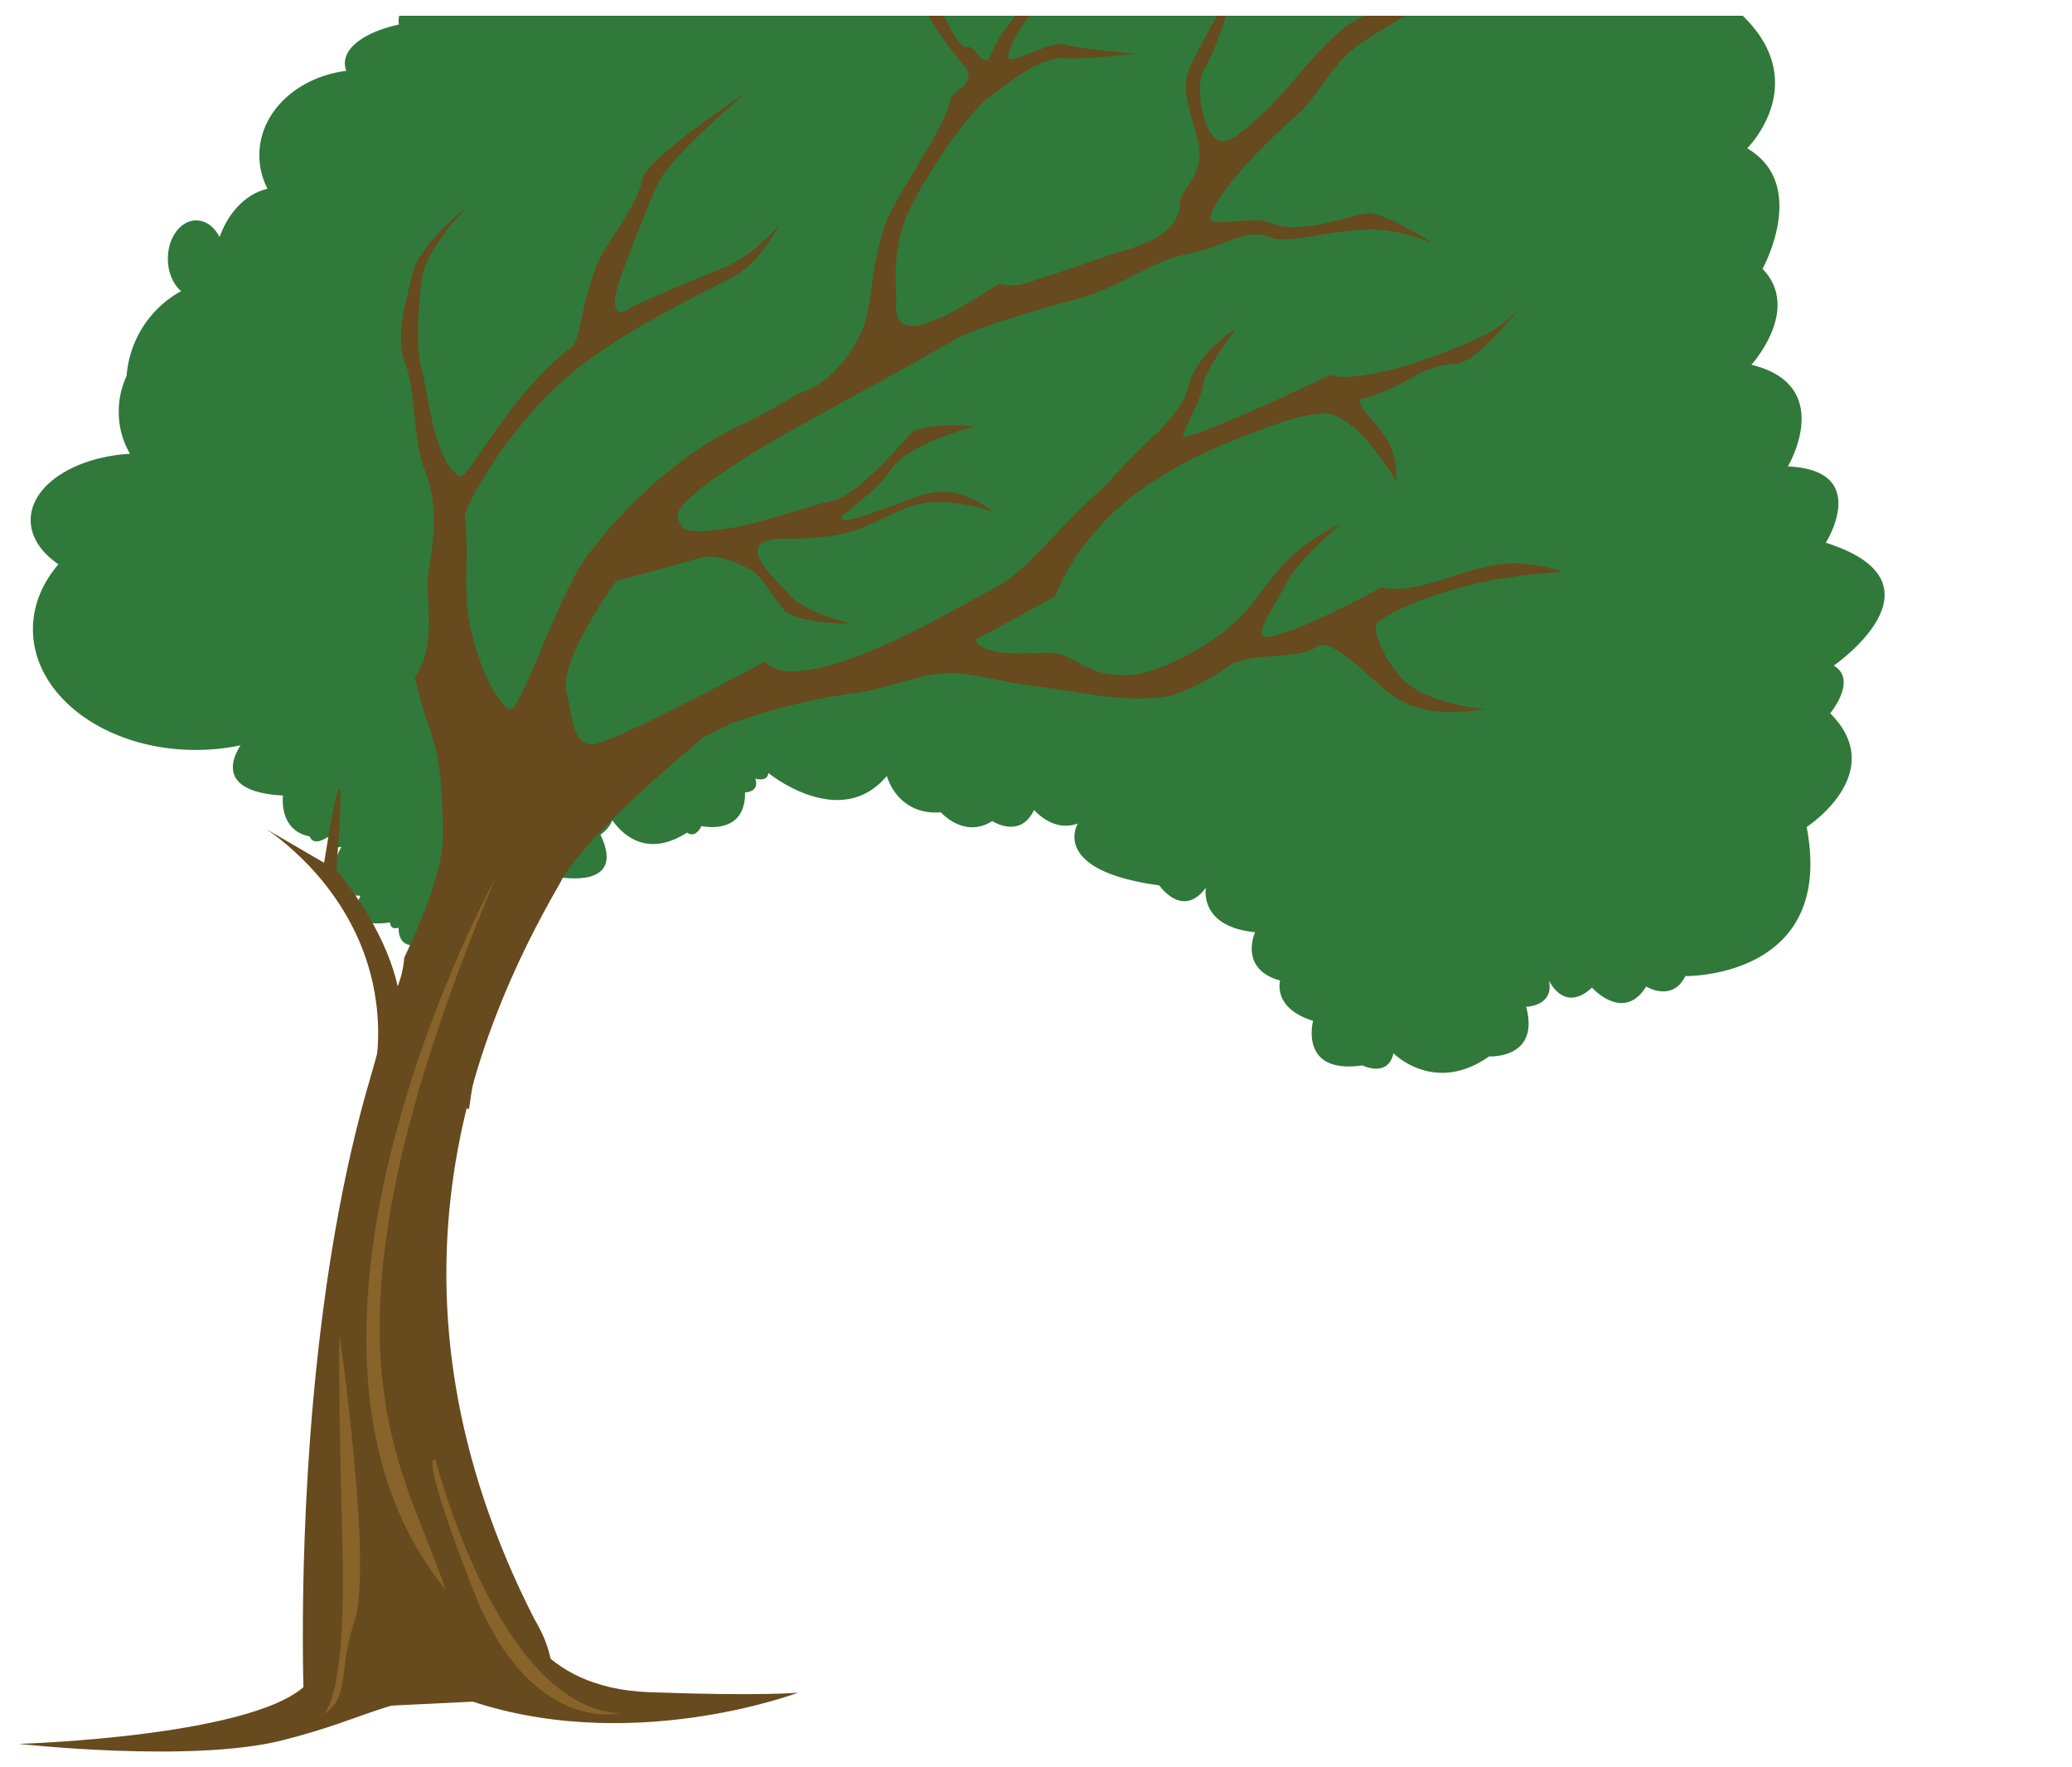 <svg id="ad9daf1c-ffe9-4251-b7ba-e9ca87502a1a" data-name="Layer 1" xmlns="http://www.w3.org/2000/svg" xmlns:xlink="http://www.w3.org/1999/xlink" width="900.05" height="767.69" viewBox="0 0 900.05 767.69">
  <defs>
    <style>
      .abf4ff65-e07e-4790-ba99-8978521a26e4 {
        fill: none;
      }

      .bf30db49-7907-430d-be09-695686eba6a4 {
        clip-path: url(#a6be4081-12b9-4c55-b5cb-d6455a1b6537);
      }

      .abbb618b-46ad-4f10-9c35-c7cd5299a154 {
        fill: #31783b;
      }

      .f201dfda-fa27-43b5-91fb-12cc554ba4f9 {
        fill: #674a1d;
      }

      .a3418bbf-37d4-4ddf-b261-301cb2687281 {
        fill: #88632a;
      }
    </style>
    <clipPath id="a6be4081-12b9-4c55-b5cb-d6455a1b6537">
      <rect class="abf4ff65-e07e-4790-ba99-8978521a26e4" x="8.03" y="6.85" width="884" height="754"/>
    </clipPath>
  </defs>
  <g class="bf30db49-7907-430d-be09-695686eba6a4">
    <g>
      <path class="abbb618b-46ad-4f10-9c35-c7cd5299a154" d="M793.11,235.75s20-31.52-16.48-33.14c0,0,21-35.19-15.85-44.15,0,0,21.94-24.06,4.83-41.69,0,0,20.33-36.54-6.66-52.35,0,0,28.65-28.25-2.23-57.88,2-2,4-4,6-6-.56-.34-1.12-.69-1.72-1,1.92-1.57,2.53-4.14-.55-8.38h0c.28-.18,46.62-29.5,10.41-55.76l.53-.67a9.48,9.48,0,0,0-1.12.24,87.87,87.87,0,0,0-14.63-8.13,15.47,15.47,0,0,1,3.12-1.7,17.82,17.82,0,0,1-4.25,1.19q-3.11-1.35-6.61-2.69a9.62,9.62,0,0,1-1.08-3.9c0-.33,0-.63,0-.93a35.6,35.6,0,0,0-5.34,3.87A12.06,12.06,0,0,0,742.53-83c-4,2.71-7.66,7-12.06,9.83-6.1,3.89-8.23-.89-5.12-6.14,1.14-1.91,2.34-3.81,3.57-5.71l-.23,0c-2.44.14-6.25,2.89-10.18,7.09.57-3.78-.42-5.92-3.06-5.42s-6.36,3.59-10,7.94a5.71,5.71,0,0,0-1-3.76,68.48,68.48,0,0,1-6,10c-4.14,5.81-11.57,7.62-12.17,3.91-.42-2.63,0-6,.39-9.27a3.57,3.57,0,0,0-.4.12c-2.94,1.21-6.29,4.74-9.12,9.25a5.72,5.72,0,0,0-.81-1.4c-3.41,2.68-7.4,3.59-8.67,2a2.25,2.25,0,0,1-.12-.21,29.23,29.23,0,0,0-5.13,7.2,4.55,4.55,0,0,0-4.83-1.91,124.82,124.82,0,0,1-11,12.57c-5.2,5.09-10.84,5.3-10.47.51a44,44,0,0,1,2.38-9.7c-1.6.77-3.22,1.49-4.94,2.13-6.78,2.52-5.67-5.14-.32-10.75,1.49-1.57,3-3,4.6-4.47-.38-1.18-.23-2.9.74-5.4.11-.28.25-.56.38-.84-3.92,2.83-7.85,5.53-11.86,7.89-4.84,2.84-8,.44-6.22-4,2.46-6,6.58-11,11.48-15.67-.8-1-.88-2.57-.1-4.36a37.17,37.17,0,0,1,7.61-10.68c-1.14-.63-3.68.13-6.92,1.89,2.6-3.59,3.8-6.44,2.76-7.46s-4,0-7.88,2.42c2.06-3.23,2.93-5.73,2.09-6.72a22.41,22.41,0,0,1-2.92,2.5,74.78,74.78,0,0,1-22,15.41c-8.52,4-8.88-4.46.18-11a54.53,54.53,0,0,0,5.64-4.69c-3.5,1.76-6.36,1.28-6.63-1a10.13,10.13,0,0,1-3.84-.87c-2.47,1.55-4.6,2-6,1.46a23.22,23.22,0,0,1-5.2,3.51c-1,1.61-1.91,3.07-2.69,4.25-6.22,9.42-17.87,10-12.23.76q1-1.65,2-3.24c-3.12,1-5.51.35-4.78-2.55-.71-1.16-2-1.52-3.79-.82a14.24,14.24,0,0,0-4.54,3.3l-.1.12a27.3,27.3,0,0,0-18.14-6.6,28.1,28.1,0,0,0-14.59,4,14.82,14.82,0,0,0-10.3-4.4c-9.37,0-17,9.55-17,21.33,0,.18,0,.35,0,.53a17.23,17.23,0,0,0-9-2.54,17.27,17.27,0,0,0-10.29,3.41,42.28,42.28,0,0,0-37.57-22.12,43.35,43.35,0,0,0-18.51,4.1,28.74,28.74,0,0,0-8.95-1.39,27.61,27.61,0,0,0-13.34,3.28A24.82,24.82,0,0,0,385.57-116c-14.26,0-25.82,12.92-25.82,28.86,0,.75,0,1.5.08,2.24a28.08,28.08,0,0,0-3.58-.23c-9.53,0-17.82,4.79-22.06,11.83-.75-.3-1.51-.59-2.29-.85-15.11-5.06-31,0-38.84,11.34a23.75,23.75,0,0,0-22.52,10.53A16.33,16.33,0,0,0,260-56.17a16.2,16.2,0,0,0-15.43,11,22.13,22.13,0,0,0-14.41-5.48c-13.44,0-24.34,12.65-24.34,28.25a31.71,31.71,0,0,0,3,13.52,18.72,18.72,0,0,0-5.41-.8c-6.7,0-12.45,3.46-14.93,8.39a14.29,14.29,0,0,0-2.8-.28c-6.93,0-12.55,4.78-12.55,10.67a9.08,9.08,0,0,0,.16,1.57c-13.89,3-23.5,9.39-23.5,16.84a9,9,0,0,0,.64,3.26c-21.38,2.69-37.76,18-37.76,36.57A31.67,31.67,0,0,0,116.21,82c-9.28,2.17-17,10.16-20.82,21-2.22-4.38-5.94-7.26-10.16-7.26-6.8,0-12.31,7.45-12.31,16.64,0,5.93,2.3,11.12,5.76,14.07A46,46,0,0,0,55,163.32a36.13,36.13,0,0,0-3.41,15.52,35.39,35.39,0,0,0,4.9,18.28c-24.22,1.41-43.16,13.76-43.16,28.79,0,7.38,4.56,14.1,12.06,19.21-7,8.15-11.08,17.81-11.08,28.19,0,29,31.64,52.45,70.67,52.45a94.23,94.23,0,0,0,19.5-2c-3.75,5.83-10,20.25,18.47,21.81,0,0-2.12,15.07,11.54,17.75.91,2.29,3.08,3.12,7.24.69a4.93,4.93,0,0,1,1.5-.57h0s-.51,6,5.1,4.33c0,0-8.83,15.2,1,19.91a3.38,3.38,0,0,0,.9.38,18.58,18.58,0,0,0,6.37,1s-7.91,14.84,12.85,11.61c0,0-.19,3.47,3.73,2.3,0,0-.93,11.79,12.06,6,0,0,4.67,5,8.38,2.62,0,0,37.51,12.4,32-6.09h0a35.94,35.94,0,0,0-4.85-9.43s11.37.28,12.58-9.1c0,0,7.44-1.11,8-6.19,0,0,31.38,6.58,19.47-18.22,0,0,4-2.57,5.11-6.28,5.64,7.75,16.13,15.84,32.54,5.38,0,0,3.21,3,6.27-2.84,0,0,19.17,4.47,18.89-14.6,0,0,6.52-.06,4.45-6,0,0,5.36,1.68,5.67-2.45,0,0,31.16,25.53,51.48,1.3,0,0,4.42,17.22,23.48,15.79,0,0,10.09,11.59,22.31,3.8,0,0,12.18,8,18.17-4.87,0,0,8.2,9.95,19,5.93,0,0-12.5,20.36,35.4,26.88,0,0,10.08,14.76,20.24,1,0,0-3.32,16.9,21.37,19.34,0,0-7.34,15.94,10.88,21,0,0-3.53,11.93,14.32,17.51,0,0-6.32,23.35,21.38,19.34,0,0,11.23,5.56,13.52-5.3,0,0,17.69,18.22,41.55,1.4,0,0,22.23,1.24,16.09-21.57,0,0,12.25-.17,9.9-11.46,0,0,6.44,14.53,18.71,3.14,0,0,13.68,15.42,23.55-.49,0,0,11.27,7.08,17-4.52,0,0,65.39,1.19,52.68-64.75,0,0,36.13-23.49,10.23-49.4,0,0,12.06-14.49,1.57-20.71C796.59,289.08,848.46,253.32,793.11,235.75ZM512.85-71.56,511.5-71c.08-.44.14-.88.19-1.33C512.07-72,512.46-71.79,512.85-71.56Zm-26.76,13.1a17.28,17.28,0,0,0,7.89,2,32.43,32.43,0,0,1-11.26,5.11A38.91,38.91,0,0,0,486.09-58.46Zm-230.56,62c.37.23.74.44,1.13.64A15.15,15.15,0,0,1,255,5.31,13.51,13.51,0,0,0,255.53,3.55Zm22.06-21.08a20.32,20.32,0,0,0-1.27-3.69c.57.41,1.15.8,1.76,1.17.43.26.88.5,1.33.74C278.82-18.71,278.21-18.12,277.59-17.53Z"/>
      <g>
        <path class="f201dfda-fa27-43b5-91fb-12cc554ba4f9" d="M223.68,698.57s9.3,34.68,58.22,36.49,64.78.21,64.78.21-74.33,28.18-145.91,2.31c-30.84-1.47-39,8.55-78.33,18.44s-114.19,1.5-114.19,1.5,107.41-3.19,126.46-27.63S223.68,698.57,223.68,698.57Z"/>
        <g>
          <path class="f201dfda-fa27-43b5-91fb-12cc554ba4f9" d="M671.17-26.08c-14.45-.6-17.82.44-15.74-1.64,2.81-2.82,14.33-8,22.52-14.78,8.56-7.13,16-13.6,19.58-17.09,5-4.84,3.4-11.4,16.31-15.38,14-4.34,41.67-5.65,41.67-5.65a115.61,115.61,0,0,0-26.38-1c-11.66,1.09-22.33-1.8-27.89,8.75-1,2-15.58,17.71-29,27.66-8.57,6.33-18.83,10.14-21.58,9.92-5.45-.43-4-13.41-5.23-27.36-1.06-11.51-20.11-25.47-20.11-25.47s11.41,11.54,13,24c1.8,13.9,3.22,25.26,1.38,31.61C634.88-15.85,615.78-6.66,612.54-4c-7.49,6.25-21.41,10-29.28,16.61-15.2,12.75-24.66,28.66-39.55,41.13-1.18,1-10.63,10.14-15.13,6.86-7-5.14-9.33-24.7-5.5-30.66C530,19.19,536.41-6.77,536.41-6.77s-16.6,28.48-20,37.36c-3.81,9.85,2,20.64,4.14,31.57,2.86,14.36-7.92,19.45-8.06,26.45-.3,15.46-24.23,20-29.13,21.79-6.72,2.39-35.84,12.2-39.79,13.17s-9.56-.32-9.56-.32-19.46,12.64-25.84,14.91c-3.29,1.17-20.16,10.18-18.9-6.63.44-5.85-2.16-18.11,3.38-34.57,4.5-13.38,26.55-47.57,37.83-55.31,4.81-3.29,20.36-17.2,32.08-16.38,8.49.6,30.7-1.94,30.7-1.94s-22.23-1.64-30.63-4c-6.75-1.88-25.21,10-24.65,5.35,1.48-12.24,21.85-33.82,34.4-43.92,17.29-13.9,40.79-13.9,56.25-18.54,11.82-3.55,36.85-21.84,36.85-21.84s-13.42,7.89-39,15.32c-18.22,5.28-46,12.68-42.24,4.15,10.51-23.52,17.25-25.2,23.54-33s16.39-34.58,22.69-42.54c13.31-16.84,33.49-29,33.49-29s-20.06,10.7-28.64,17c-9.9,7.21-23.06,35.8-33.17,50.31-9.46,13.55-13.48,13.64-22.23,25.34-2.68,3.59-4.53,3.59-4.53,3.59s.8,9.22-4.52,17C460.21-15.84,434.7,12.17,431,22.42c-3.61,10-6.5-3.12-11.34-2C416.84,21.08,411,8.85,406-.6c-6-11.39,2.25-29.26,2.25-29.26s-7.4,7.13-8.77,22.38c-1.32,14.69,20.56,35.89,21.13,38.93,1.16,6.13-7.22,8.66-7.7,11.39C410.59,56.25,388.16,86,384.31,98.05c-7.81,24.39-4.42,36.07-11.44,48.89-11.66,21.28-23.49,22.51-27.19,24.73a259.38,259.38,0,0,1-23.13,12.64c-39.91,18.54-67.94,56.74-71.68,63.56-12.28,22.42-25,60.07-29.09,60.34-3,.2-13.15-13.83-18-38.3-2.5-12.66.06-32.19-1.91-45.38-.54-3.6,19.64-41.73,49.85-65.15,22-17,48.37-29.58,66.22-38.78,12.2-6.29,20.49-22.89,20.49-22.89s-10.67,12.93-22.89,18.05c-13.34,5.59-36.59,14.88-43.63,19.15-4.5,2.74-7-2-2-15.5,3.62-9.64,13.27-35.09,16.7-41.2,7.14-12.73,38-38.3,38-38.3s-43.88,28.78-45.52,37.85C277,89.67,262.61,106,258.82,116.25,252,134.7,252,148,248.43,150.69c-28.87,22.08-45,58.82-49,56.15C188,199,186.39,171.91,182.69,158.26c-2.36-8.72-.45-33.22,1.13-40C186.4,107.08,202.56,90,202.56,90s-20.69,16.35-23.46,29.18c-2.11,9.8-7.88,26.7-3.09,38.62s3.19,33.32,8.51,46.42c8.29,20.38,1,41.65,1.15,50.08.18,9.17,3.1,29.09-5.49,39.65,7,30.83,11.45,23.94,12.29,67.44.29,15.35-8,35.55-16.89,54.67a41.63,41.63,0,0,1-2.19,10.62A532.39,532.39,0,0,0,157,485.48c9.62-1.16,19.34-3.62,28.05-5.26a38.82,38.82,0,0,1,18.7,1.56c4.24-30.69,8.75-44.32,22.41-79.8,7.29-18.93,24.09-40.62,46.89-60.6,16-14,45-27.28,45-27.28s26-9.69,54.28-13.14c9.17-1.12,23.29-6.54,34-8.14C419.2,290.87,432,296,451,298.26c17.87,2.16,36.06,7.12,55.67,4.26,5.72-.83,17.77-6.51,26.5-12.84,9.66-7,30.57-2.51,39.15-9,4.38-3.34,16.33,7.12,27.81,17.68A41.47,41.47,0,0,0,624.23,309c9.62,1,20.88-1,20.88-1s-27.39-1.73-38-15.3c-7.45-9.5-11.42-20.38-8.57-22.5,9.48-7.06,26.22-12.46,38.2-15.67,18.3-4.89,42.21-6.14,42.21-6.14s-14.36-5.09-27.93-3.16c-11.73,1.67-25,7.11-33.2,9.05-11.73,2.76-17.59.85-17.59.85S565.05,274.31,552,276.47c-9.83,1.63,1.49-12.52,6.48-22.72,5.23-10.68,24-26.14,24-26.14a81.53,81.53,0,0,0-21.71,14.31c-9.34,8.76-17,22-24.65,28.79-14,12.43-33.92,21-41.9,22.1-23.43,3.22-25.66-10.25-41.37-9.21-27.68,1.83-30.29-5.21-28.36-6.22,11.38-5.91,34-18.41,34-18.41s10.15-32,50-54.57a208.32,208.32,0,0,1,34.21-15.72c5.42-1.88,19-8.25,31.72-9.09,14.57-1,32.08,29.41,32.08,29.41s.72-11.75-4.74-19.31c-6.18-8.56-14-15.42-10.09-16.44,20-5.3,25.08-14.65,40.38-15.16,8.25-.28,23.18-18.12,28.65-25a53.87,53.87,0,0,1-18.39,13.74c-11.66,5.36-27.36,11.19-37.8,13.74C582,166.08,578,162.74,578,162.74s-42.78,20.87-63.11,27.18c-4,1.25,6.16-13.27,7.58-22.29,1.23-7.82,14.61-25,14.61-25s-18.14,11.09-21.22,26.6c-.75,3.78-6.9,13.08-13.2,18.81-13.78,12.55-19.9,20.6-24.14,24.4-18.65,16.71-33.62,36.17-44.25,41.77-19.08,10.05-57.58,33.54-84.39,37-15.31,2-17.3-4-17.3-4s-68.45,37-75.76,36.2c-8.19-.93-7.92-11.17-10.8-23-3.36-13.82,21.78-48.16,21.78-48.16s16.58-4.08,35.6-9.78c3.43-1,8.58-2,21.79,4.48,5.66,2.79,9.8,11.28,15,17.52,5.44,6.58,30,6.52,30,6.52s-20.64-4.77-27.16-12.41c-5.4-6.35-22.28-20.62-9-23.94,6.18-1.54,18,.59,34-3.22,8.83-2.1,21.13-9.85,29.37-12,16-4.11,34.18,3,34.18,3s-13.59-11.85-28.67-8c-8.2,2.08-34.5,13.54-37.29,11.2-2.05-1.71,14.34-10.58,22-22.38,6.49-10,35.2-18,35.2-18s-22.59-2.17-27.35,3.28c-8,9.15-24.63,27.3-34,29.08-6.36,1.21-28.37,8.63-39.89,11-17.66,3.56-25,1.92-25.15.47-.56-4.12-14.16-5.08,35-34.94,17.11-10.39,58-31.75,81.67-45.76,9.37-5.56,30.49-11.8,55.47-18.7,19.09-5.29,31.19-16.09,46.66-19.19,20.29-4.06,24.67-12,37.43-7.16,7.19,2.69,25.56-3.58,43.08-3.63C608.82,99.54,623,106,623,106s-20-12.69-27.73-13.35c-6.71-.56-29.87,10.89-45.13,3.59-3.55-1.69-21.13,1.28-23.92-.3-3.44-2,8.91-21.06,37.35-46.21,9.19-8.13,14.18-21.27,26.63-30.28C601,11.62,627.11-1.8,634.83-9.41c3.62-3.57,6.78-11.31,33.61-10.34,6.25.23,24.87-3.34,36.87-4.08,11.41-.71,17-7.78,17-7.78s-17.4,4.15-29,3.7C683.3-28.31,678.52-25.78,671.17-26.08Z"/>
          <path class="f201dfda-fa27-43b5-91fb-12cc554ba4f9" d="M232,703.08c-72.07-141.72-26.54-254,11.14-319.25,9.51-19.56,55.52-58.65,79.89-77.63,8.66-6.75-70.83,31.59-72.25,24.73-5.23,3.94-10.76,8.11-16.81,12.69-116.19,88-101.86,399.08-101.86,399.08l104.13-5S246.38,727.15,232,703.08Z"/>
          <path class="f201dfda-fa27-43b5-91fb-12cc554ba4f9" d="M146.16,377.86q2.61-34.75,1.16-34.91t-6.53,31.84l-25-14.56c6.11,4.17,41.57,29.2,47.61,75.28,3.6,27.43-5,49.14-9.52,58.83,24.31-10.17,16.89-31.54,16.89-31.54S188.89,431.32,146.16,377.86Z"/>
          <path class="a3418bbf-37d4-4ddf-b261-301cb2687281" d="M215.3,381.3S104.9,581.68,193.62,690.68C175,634.36,129.78,584.77,215.3,381.3Z"/>
          <path class="a3418bbf-37d4-4ddf-b261-301cb2687281" d="M138.49,746s12.29.83,10.21-76.55-1.17-89.31-1.17-89.31,14.48,100,6.52,124S153.05,737.86,138.49,746Z"/>
          <path class="a3418bbf-37d4-4ddf-b261-301cb2687281" d="M269.2,744.27s-39.08,9.44-63.72-53.75-16.27-56.33-16.27-56.33S216.32,741.21,269.2,744.27Z"/>
        </g>
      </g>
    </g>
  </g>
</svg>
